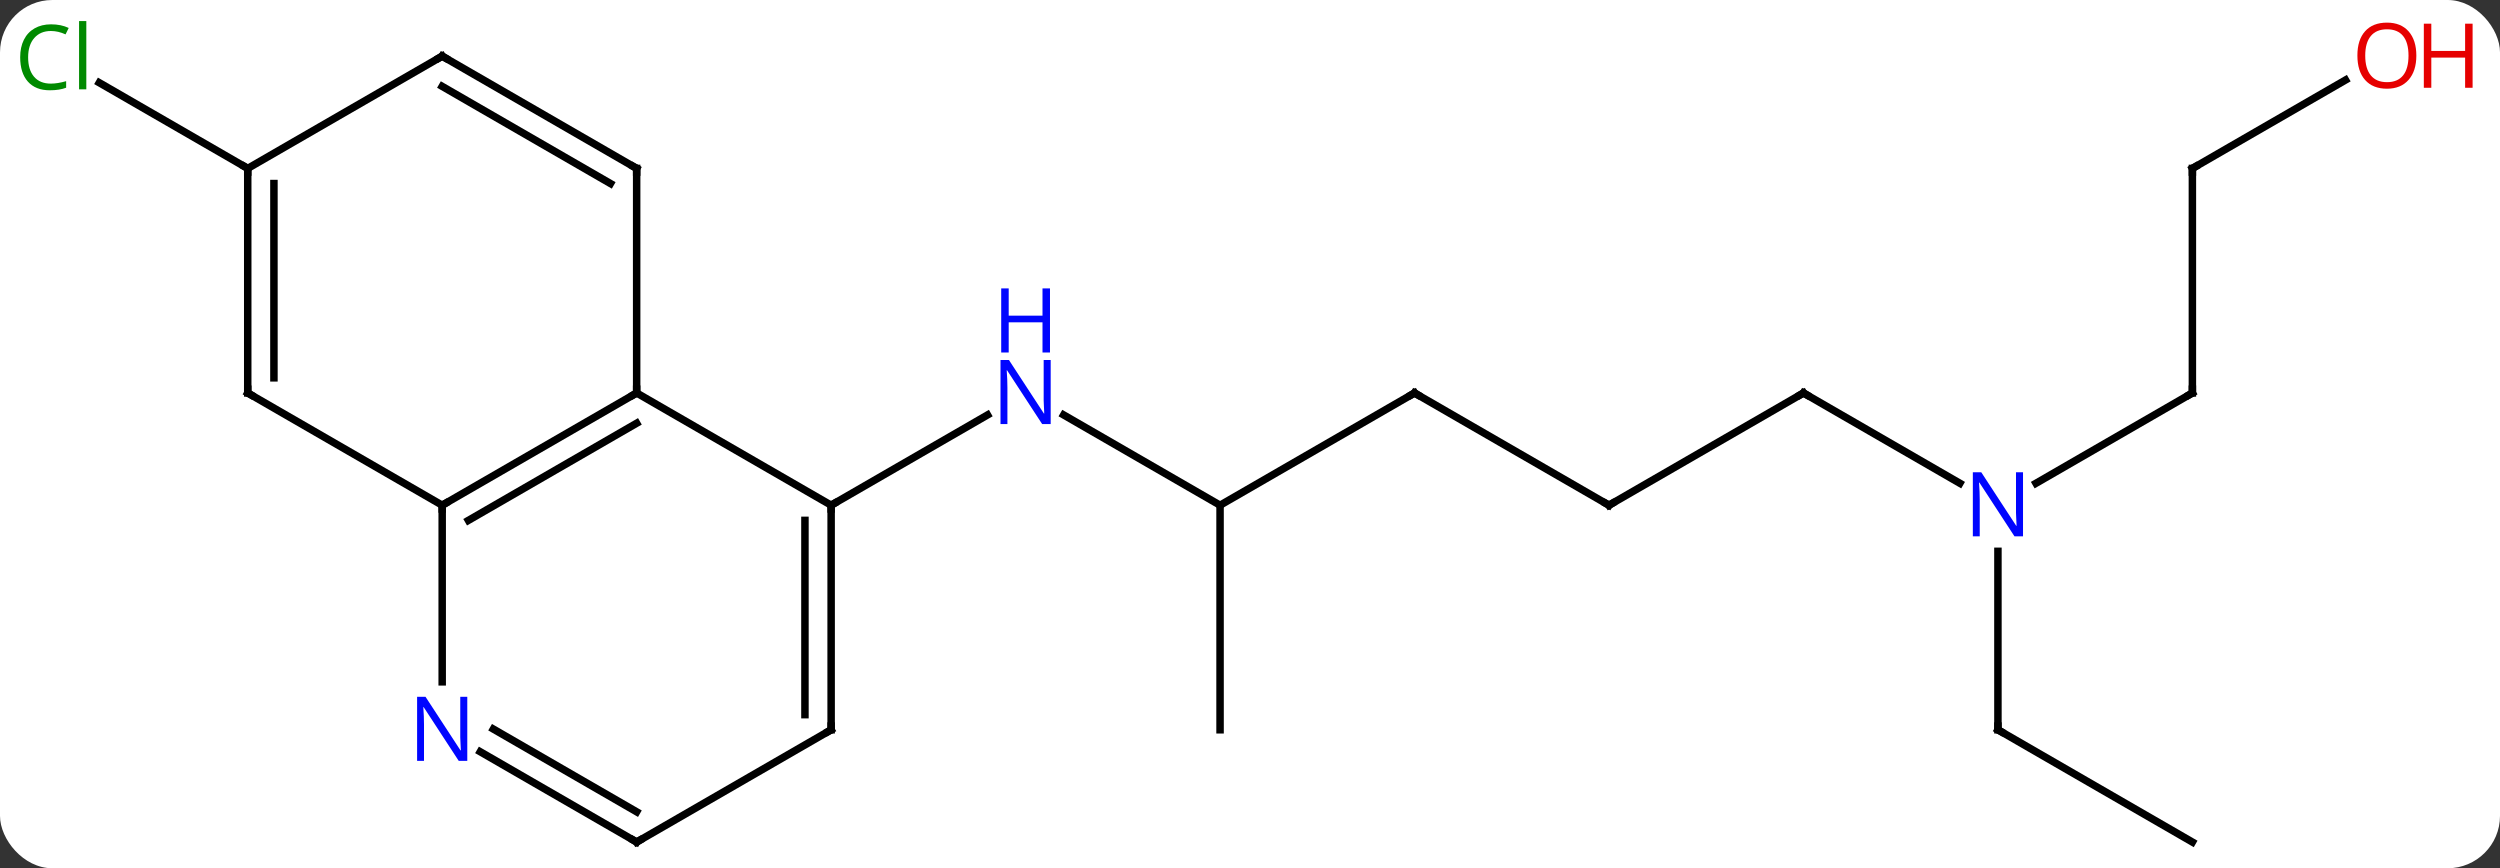 <svg width="334" viewBox="0 0 334 116" style="fill-opacity:1; color-rendering:auto; color-interpolation:auto; text-rendering:auto; stroke:black; stroke-linecap:square; stroke-miterlimit:10; shape-rendering:auto; stroke-opacity:1; fill:black; stroke-dasharray:none; font-weight:normal; stroke-width:1; font-family:'Open Sans'; font-style:normal; stroke-linejoin:miter; font-size:12; stroke-dashoffset:0; image-rendering:auto;" height="116" class="cas-substance-image" xmlns:xlink="http://www.w3.org/1999/xlink" xmlns="http://www.w3.org/2000/svg"><rect x="0" y="0" width="334" height="116" fill="#333333" stroke="none"/><svg class="cas-substance-single-component"><rect y="0" x="0" width="334" stroke="none" ry="7" rx="7" height="116" fill="white" class="cas-substance-group"/><svg y="0" x="0" width="334" viewBox="0 0 334 116" style="fill:black;" height="116" class="cas-substance-single-component-image"><svg><g><g transform="translate(163,60)" style="text-rendering:geometricPrecision; color-rendering:optimizeQuality; color-interpolation:linearRGB; stroke-linecap:butt; image-rendering:optimizeQuality;"><line y2="7.5" y1="-4.565" x2="0" x1="-20.896" style="fill:none;"/><line y2="7.5" y1="-4.565" x2="-51.96" x1="-31.064" style="fill:none;"/><line y2="-7.5" y1="7.5" x2="25.98" x1="0" style="fill:none;"/><line y2="37.5" y1="7.5" x2="0" x1="0" style="fill:none;"/><line y2="7.5" y1="-7.5" x2="51.963" x1="25.98" style="fill:none;"/><line y2="-7.5" y1="7.5" x2="77.943" x1="51.963" style="fill:none;"/><line y2="4.565" y1="-7.5" x2="98.839" x1="77.943" style="fill:none;"/><line y2="-7.5" y1="4.565" x2="129.903" x1="109.007" style="fill:none;"/><line y2="37.5" y1="13.656" x2="103.923" x1="103.923" style="fill:none;"/><line y2="-37.5" y1="-7.5" x2="129.903" x1="129.903" style="fill:none;"/><line y2="52.5" y1="37.5" x2="129.903" x1="103.923" style="fill:none;"/><line y2="-49.311" y1="-37.5" x2="150.363" x1="129.903" style="fill:none;"/><line y2="-37.5" y1="-48.95" x2="-129.903" x1="-149.736" style="fill:none;"/><line y2="7.5" y1="-7.5" x2="-103.923" x1="-77.943" style="fill:none;"/><line y2="9.521" y1="-3.458" x2="-100.423" x1="-77.943" style="fill:none;"/><line y2="7.5" y1="-7.5" x2="-51.96" x1="-77.943" style="fill:none;"/><line y2="-37.5" y1="-7.5" x2="-77.943" x1="-77.943" style="fill:none;"/><line y2="31.094" y1="7.5" x2="-103.923" x1="-103.923" style="fill:none;"/><line y2="-7.5" y1="7.5" x2="-129.903" x1="-103.923" style="fill:none;"/><line y2="37.5" y1="7.5" x2="-51.96" x1="-51.96" style="fill:none;"/><line y2="35.479" y1="9.521" x2="-55.46" x1="-55.46" style="fill:none;"/><line y2="-52.5" y1="-37.5" x2="-103.923" x1="-77.943" style="fill:none;"/><line y2="-48.459" y1="-35.479" x2="-103.923" x1="-81.443" style="fill:none;"/><line y2="52.5" y1="40.435" x2="-77.943" x1="-98.839" style="fill:none;"/><line y2="48.459" y1="37.404" x2="-77.943" x1="-97.089" style="fill:none;"/><line y2="-37.5" y1="-7.5" x2="-129.903" x1="-129.903" style="fill:none;"/><line y2="-35.479" y1="-9.521" x2="-126.403" x1="-126.403" style="fill:none;"/><line y2="52.5" y1="37.5" x2="-77.943" x1="-51.96" style="fill:none;"/><line y2="-37.5" y1="-52.5" x2="-129.903" x1="-103.923" style="fill:none;"/></g><g transform="translate(163,60)" style="fill:rgb(0,5,255); text-rendering:geometricPrecision; color-rendering:optimizeQuality; image-rendering:optimizeQuality; font-family:'Open Sans'; stroke:rgb(0,5,255); color-interpolation:linearRGB;"><path style="stroke:none;" d="M-22.628 -3.344 L-23.769 -3.344 L-28.457 -10.531 L-28.503 -10.531 Q-28.41 -9.266 -28.41 -8.219 L-28.41 -3.344 L-29.332 -3.344 L-29.332 -11.906 L-28.207 -11.906 L-23.535 -4.75 L-23.488 -4.75 Q-23.488 -4.906 -23.535 -5.766 Q-23.582 -6.625 -23.566 -7 L-23.566 -11.906 L-22.628 -11.906 L-22.628 -3.344 Z"/><path style="stroke:none;" d="M-22.722 -12.906 L-23.722 -12.906 L-23.722 -16.938 L-28.238 -16.938 L-28.238 -12.906 L-29.238 -12.906 L-29.238 -21.469 L-28.238 -21.469 L-28.238 -17.828 L-23.722 -17.828 L-23.722 -21.469 L-22.722 -21.469 L-22.722 -12.906 Z"/></g><g transform="translate(163,60)" style="stroke-linecap:butt; text-rendering:geometricPrecision; color-rendering:optimizeQuality; image-rendering:optimizeQuality; font-family:'Open Sans'; color-interpolation:linearRGB; stroke-miterlimit:5;"><path style="fill:none;" d="M25.547 -7.25 L25.98 -7.5 L26.413 -7.25"/><path style="fill:none;" d="M51.53 7.25 L51.963 7.5 L52.396 7.25"/><path style="fill:none;" d="M77.51 -7.25 L77.943 -7.5 L78.376 -7.25"/><path style="fill:rgb(0,5,255); stroke:none;" d="M107.275 11.656 L106.134 11.656 L101.446 4.469 L101.4 4.469 Q101.493 5.734 101.493 6.781 L101.493 11.656 L100.571 11.656 L100.571 3.094 L101.696 3.094 L106.368 10.25 L106.415 10.25 Q106.415 10.094 106.368 9.234 Q106.321 8.375 106.337 8 L106.337 3.094 L107.275 3.094 L107.275 11.656 Z"/><path style="fill:none;" d="M129.47 -7.25 L129.903 -7.5 L129.903 -8"/><path style="fill:none;" d="M103.923 37 L103.923 37.5 L104.356 37.75"/><path style="fill:none;" d="M129.903 -37 L129.903 -37.5 L130.336 -37.75"/><path style="fill:rgb(230,0,0); stroke:none;" d="M159.823 -52.57 Q159.823 -50.508 158.784 -49.328 Q157.745 -48.148 155.902 -48.148 Q154.011 -48.148 152.98 -49.312 Q151.948 -50.477 151.948 -52.586 Q151.948 -54.68 152.98 -55.828 Q154.011 -56.977 155.902 -56.977 Q157.761 -56.977 158.792 -55.805 Q159.823 -54.633 159.823 -52.57 ZM152.995 -52.57 Q152.995 -50.836 153.738 -49.93 Q154.48 -49.023 155.902 -49.023 Q157.323 -49.023 158.05 -49.922 Q158.777 -50.82 158.777 -52.57 Q158.777 -54.305 158.05 -55.195 Q157.323 -56.086 155.902 -56.086 Q154.48 -56.086 153.738 -55.188 Q152.995 -54.289 152.995 -52.57 Z"/><path style="fill:rgb(230,0,0); stroke:none;" d="M167.339 -48.273 L166.339 -48.273 L166.339 -52.305 L161.823 -52.305 L161.823 -48.273 L160.823 -48.273 L160.823 -56.836 L161.823 -56.836 L161.823 -53.195 L166.339 -53.195 L166.339 -56.836 L167.339 -56.836 L167.339 -48.273 Z"/><path style="fill:rgb(0,138,0); stroke:none;" d="M-156.195 -55.859 Q-157.601 -55.859 -158.421 -54.922 Q-159.242 -53.984 -159.242 -52.344 Q-159.242 -50.672 -158.452 -49.75 Q-157.663 -48.828 -156.21 -48.828 Q-155.304 -48.828 -154.163 -49.156 L-154.163 -48.281 Q-155.054 -47.938 -156.351 -47.938 Q-158.242 -47.938 -159.273 -49.094 Q-160.304 -50.25 -160.304 -52.359 Q-160.304 -53.688 -159.812 -54.68 Q-159.32 -55.672 -158.382 -56.211 Q-157.445 -56.75 -156.179 -56.75 Q-154.835 -56.75 -153.82 -56.266 L-154.242 -55.406 Q-155.226 -55.859 -156.195 -55.859 ZM-151.468 -48.062 L-152.437 -48.062 L-152.437 -57.188 L-151.468 -57.188 L-151.468 -48.062 Z"/><path style="fill:none;" d="M-78.376 -7.25 L-77.943 -7.5 L-77.943 -8"/><path style="fill:none;" d="M-103.49 7.25 L-103.923 7.5 L-103.923 8"/><path style="fill:none;" d="M-51.96 8 L-51.96 7.5 L-51.527 7.25"/><path style="fill:none;" d="M-77.943 -37 L-77.943 -37.5 L-78.376 -37.75"/><path style="fill:rgb(0,5,255); stroke:none;" d="M-100.571 41.656 L-101.712 41.656 L-106.4 34.469 L-106.446 34.469 Q-106.353 35.734 -106.353 36.781 L-106.353 41.656 L-107.275 41.656 L-107.275 33.094 L-106.15 33.094 L-101.478 40.25 L-101.431 40.25 Q-101.431 40.094 -101.478 39.234 Q-101.525 38.375 -101.509 38 L-101.509 33.094 L-100.571 33.094 L-100.571 41.656 Z"/><path style="fill:none;" d="M-129.47 -7.25 L-129.903 -7.5 L-129.903 -8"/><path style="fill:none;" d="M-51.96 37 L-51.96 37.5 L-52.393 37.75"/><path style="fill:none;" d="M-103.49 -52.25 L-103.923 -52.5 L-104.356 -52.25"/><path style="fill:none;" d="M-78.376 52.25 L-77.943 52.5 L-77.51 52.25"/><path style="fill:none;" d="M-129.903 -37 L-129.903 -37.5 L-130.336 -37.75"/></g></g></svg></svg></svg></svg>